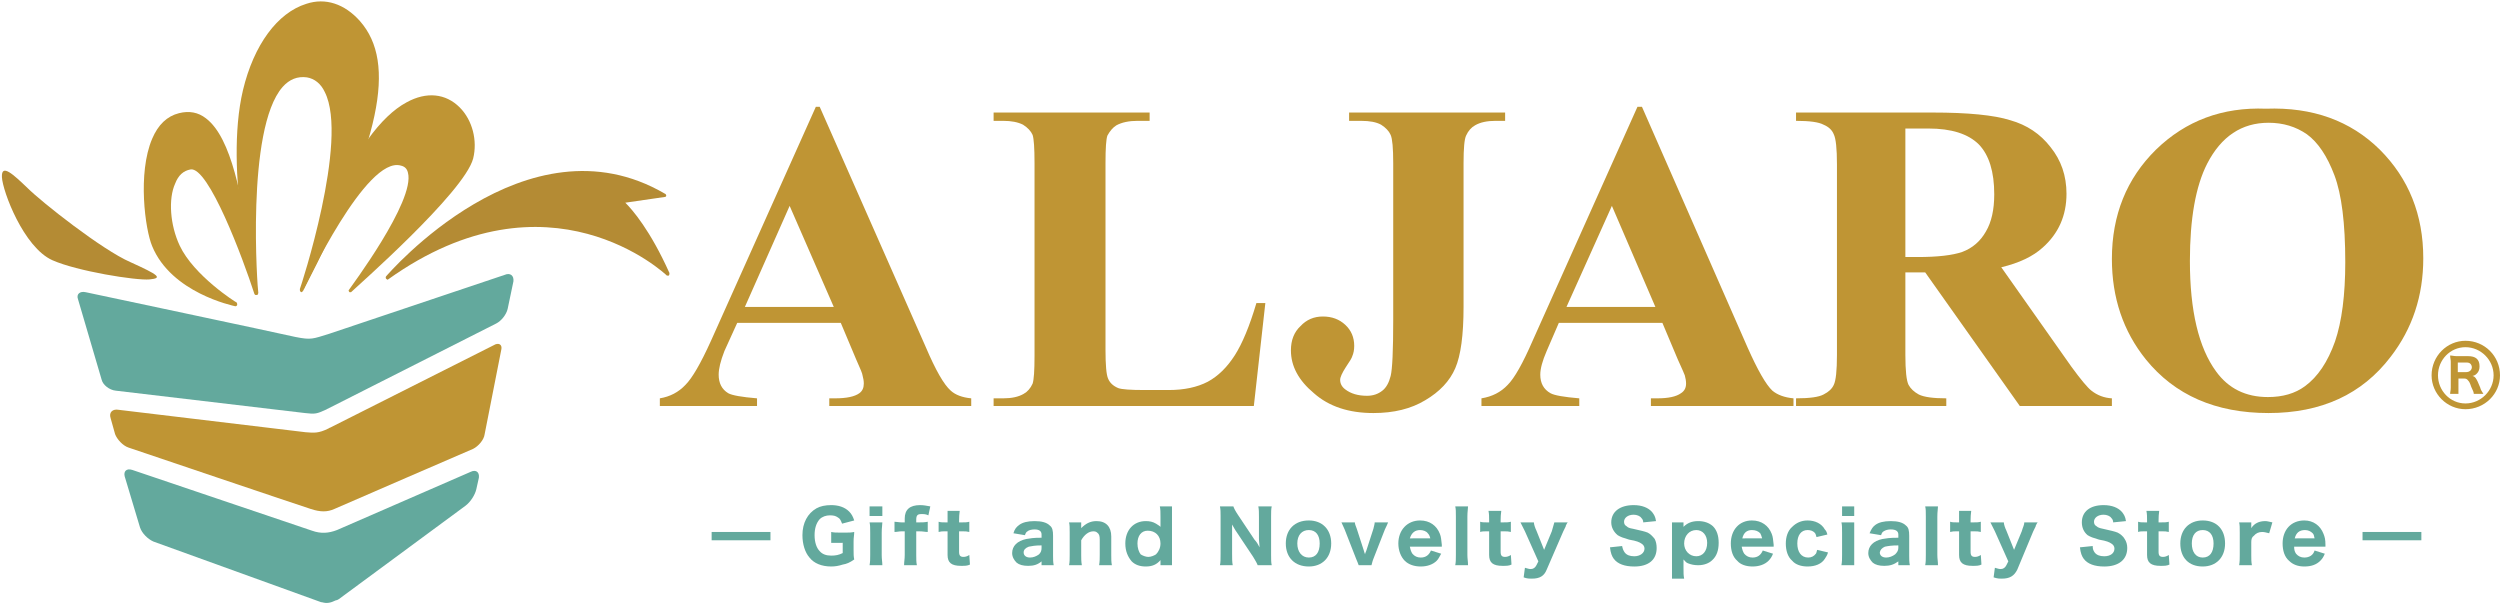 <svg version="1.2" xmlns="http://www.w3.org/2000/svg" viewBox="0 0 391 95" width="391" height="95">
	<title>カスタムサイトロゴ_校了-ai</title>
	<style>
		.s0 { fill: #b48b34 } 
		.s1 { fill: #bf9534 } 
		.s2 { fill: #63a99d } 
	</style>
	<g id="レイヤー 1">
		<g id="&lt;Group&gt;">
			<g id="&lt;Group&gt;">
				<g id="&lt;Group&gt;">
					<path id="&lt;Path&gt;" class="s0" d="m20.4 41c-4.4-1.9-13.9-9.4-16.1-11.6-2.2-2.1-4.1-3.9-4-1.7 0.1 2.2 3.4 11 7.9 13 3.8 1.7 13.1 3.2 15.2 3 2.1-0.2 1.4-0.7-3-2.7z"/>
					<g id="&lt;Group&gt;">
						<path id="&lt;Path&gt;" class="s1" d="m40.3 45.8c-0.3-1.9-0.7-4.1-1.1-6.4-1.4-8.3-2.9-17.8-7-20.9q-1.8-1.4-4.2-0.8-2.8 0.7-4.2 4c-2.3 5.4-1.1 14.2 0 16.8 3 7.3 12.6 9.3 13 9.4q0 0 0 0 0.2 0 0.3-0.2c0-0.1 0-0.3-0.1-0.4-0.1 0-6.7-4.2-8.9-8.9-1.5-3.2-1.8-7.3-0.7-9.7 0.5-1.3 1.3-2 2.4-2.2 2.8-0.5 8.2 13.9 10 19.5 0.1 0.1 0.2 0.2 0.4 0.1 0.1 0 0.2-0.2 0.1-0.3z"/>
						<path id="&lt;Path&gt;" class="s1" d="m56.3 3.3c-2.4-2.7-5.4-3.7-8.4-2.7-4.5 1.4-8.2 6.4-9.9 13.5-3 12.7 1.8 31.6 1.9 31.8 0 0.2 0.1 0.2 0.3 0.2 0.1 0 0.2-0.2 0.2-0.3-0.1-0.3-2-25.6 3.8-32.2q1.6-1.8 3.8-1.5c1.2 0.2 2.2 1 2.8 2.3 3.8 7.5-3.8 30.6-3.9 30.8 0 0.2 0 0.4 0.1 0.4q0.1 0.1 0.2 0.1 0.1-0.1 0.2-0.2c12.1-23.4 14.7-35.6 8.9-42.2z"/>
						<path id="&lt;Path&gt;" class="s1" d="m71.9 16.8c-2.2-2.2-5.2-2.5-8.3-0.8-4.1 2.2-8.1 7.8-11.9 16.5-2.8 6.4-4.5 12.3-4.5 12.3 0 0.2 0 0.3 0.1 0.4 0.1 0 0.3 0 0.3-0.2 0.1-0.2 9.7-20.7 15.1-19.1q0.9 0.2 1.1 1.1c1.2 4.4-9.1 18.1-9.2 18.3-0.1 0.1-0.1 0.2 0 0.3q0 0.1 0.1 0.1 0.1 0 0.2 0c0.7-0.7 17.7-15.6 19.1-20.9 0.7-2.8-0.1-6-2.1-8z"/>
					</g>
					<path id="&lt;Path&gt;" class="s0" d="m104.7 42.7c-3-6.7-5.8-9.9-6.9-11l6.2-0.9c0.1 0 0.2-0.1 0.2-0.2 0-0.1-0.1-0.3-0.2-0.3-21.7-12.7-43.4 12.7-43.6 12.9-0.1 0.1-0.1 0.3 0 0.4 0.1 0.1 0.2 0.2 0.3 0.1 25.2-18 43.4-0.8 43.6-0.6q0.1 0 0.2 0 0.1 0 0.1 0c0.1-0.1 0.1-0.3 0.1-0.4z"/>
				</g>
				<path id="&lt;Path&gt;" class="s2" d="m78.9 43l-27.4 9.2c-2.6 0.8-2.8 1-5.3 0.5-2.6-0.6-32.8-7-32.8-7-0.9-0.2-1.5 0.3-1.2 1.1l3.7 12.6c0.2 0.8 1.2 1.6 2.2 1.7l29.6 3.5c1.6 0.2 1.9 0.1 3.2-0.5q0.1 0 0.2-0.1l1-0.5q0 0 0 0l25.5-12.9c0.8-0.4 1.6-1.4 1.8-2.3l0.9-4.3c0.1-0.9-0.5-1.4-1.4-1z"/>
				<path id="&lt;Path&gt;" class="s1" d="m77.2 54l-25.6 12.9q-0.1 0-0.2 0.1c-1.6 0.8-2.3 0.7-3.6 0.6l-29.2-3.5c-1-0.2-1.6 0.4-1.3 1.3l0.7 2.5c0.3 0.8 1.2 1.8 2.1 2.1 0 0 26.9 9.1 28.5 9.6 1.5 0.5 2.6 0.5 3.7 0 1.1-0.5 21.7-9.4 21.7-9.4 0.8-0.4 1.7-1.4 1.8-2.3l2.6-13.2c0.2-0.8-0.4-1.2-1.2-0.7z"/>
				<path id="&lt;Path&gt;" class="s2" d="m73.6 73.8l-20.9 9.1c-1.3 0.5-2.5 0.6-3.9 0.1l-28.1-9.5c-0.9-0.3-1.4 0.2-1.2 1l2.4 8c0.3 0.9 1.2 1.8 2.1 2.2l26 9.4q0.2 0.1 0.4 0.1c0.7 0.2 1.3 0.1 2.1-0.3q0.2 0 0.5-0.2l19.8-14.6c0.8-0.6 1.5-1.7 1.7-2.6l0.4-1.8c0.1-0.9-0.5-1.3-1.3-0.9z"/>
			</g>
			<g id="&lt;Group&gt;">
				<g id="&lt;Group&gt;">
					<g id="&lt;Group&gt;">
						<g id="&lt;Group&gt;">
							<path id="&lt;Compound Path&gt;" class="s2" d="m131.2 84.9c-0.6 0-0.8 0-1.2 0v-1.7c0.5 0.1 0.7 0.1 1.5 0.1h0.7c0.6 0 0.9 0 1.4-0.1 0 0.5-0.1 0.8-0.1 1.5v1.3c0 0.7 0 1 0.1 1.5-0.7 0.5-1.2 0.7-1.8 0.8-0.6 0.2-1.2 0.3-1.8 0.3-1.5 0-2.7-0.5-3.4-1.4-0.7-0.8-1.1-2.1-1.1-3.5 0-1.9 0.8-3.4 2.2-4.2q0.9-0.5 2.3-0.5c1.1 0 2.1 0.3 2.8 1 0.4 0.4 0.6 0.8 0.8 1.4l-1.9 0.5c-0.2-0.5-0.3-0.8-0.7-1-0.3-0.2-0.6-0.3-1.2-0.3-0.6 0-1.2 0.2-1.6 0.6q-0.8 0.9-0.8 2.5c0 1.1 0.3 2 0.8 2.5q0.6 0.7 1.8 0.7c0.7 0 1.2-0.1 1.8-0.4v-1.6z"/>
							<path id="&lt;Compound Path&gt;" class="s2" d="m138 81.7c0 0.4-0.1 0.8-0.1 1.6v3.5c0 0.7 0.1 1.1 0.1 1.6h-2c0.1-0.6 0.1-0.9 0.1-1.6v-3.5c0-0.7 0-1.2-0.1-1.6zm0-2.5v1.5h-2v-1.5z"/>
							<path id="&lt;Compound Path&gt;" class="s2" d="m141 83.1c-0.4 0-0.7 0.1-1.1 0.1v-1.6c0.3 0 0.7 0.1 1.1 0.1h0.5v-0.6c0-1.4 0.8-2.1 2.4-2.1 0.6 0 1 0.1 1.6 0.2l-0.3 1.4c-0.4-0.2-0.7-0.2-1.1-0.2-0.6 0-0.8 0.2-0.8 0.9v0.4h0.5c0.4 0 0.8 0 1.3-0.1v1.6c-0.4 0-0.7-0.1-1.3-0.1h-0.5v3.7c0 0.7 0 1.1 0.1 1.6h-2c0-0.6 0.1-0.9 0.1-1.6v-3.7z"/>
							<path id="&lt;Compound Path&gt;" class="s2" d="m150.1 79.9q-0.1 0.7-0.1 1.5v0.3h0.5c0.5 0 0.7 0 1.1-0.1v1.6c-0.4-0.1-0.6-0.1-1.1-0.1h-0.5v3.2c0 0.6 0.2 0.8 0.7 0.8 0.3 0 0.6-0.1 0.9-0.3l0.1 1.5c-0.4 0.2-0.8 0.2-1.4 0.2-1.5 0-2.1-0.5-2.1-1.7v-3.7h-0.4c-0.4 0-0.6 0-1 0.1v-1.6c0.3 0.1 0.6 0.1 1 0.1h0.4v-0.3c0-0.6 0-1 0-1.5z"/>
							<path id="&lt;Compound Path&gt;" fill-rule="evenodd" class="s2" d="m162.9 87.8c-0.6 0.5-1.2 0.7-2.1 0.7q-1.2 0-1.8-0.5c-0.4-0.4-0.7-0.9-0.7-1.5 0-1.1 0.8-1.9 2.2-2.2 0.7-0.1 1-0.2 2.4-0.2v-0.5q0-0.8-1.1-0.8c-0.4 0-0.9 0.1-1.1 0.3-0.2 0.1-0.3 0.3-0.4 0.6l-1.8-0.3c0.2-0.7 0.5-1 0.9-1.3q0.8-0.6 2.4-0.6c1.1 0 1.9 0.2 2.4 0.7 0.4 0.3 0.5 0.8 0.5 1.6v3.1c0 0.6 0 1 0.1 1.5h-1.9zm0-2.5c-1 0-1.5 0.1-2 0.2q-0.8 0.3-0.8 0.9c0 0.5 0.4 0.8 1 0.8 0.5 0 1-0.2 1.4-0.5 0.3-0.3 0.4-0.6 0.4-1z"/>
							<path id="&lt;Compound Path&gt;" class="s2" d="m167.2 88.4c0.1-0.5 0.1-0.9 0.1-1.6v-3.5c0-0.8 0-1.2-0.1-1.6h1.9v0.4q0 0.2 0 0.5c0.7-0.7 1.4-1.1 2.4-1.1 1.5 0 2.3 0.9 2.3 2.4v2.9c0 0.7 0 1.1 0.1 1.6h-2c0.1-0.6 0.1-1 0.1-1.6v-2.4c0-0.6-0.1-0.9-0.4-1.1q-0.2-0.2-0.6-0.2c-0.7 0-1.4 0.5-1.9 1.4v2.3c0 0.6 0 1 0.1 1.6z"/>
							<path id="&lt;Compound Path&gt;" fill-rule="evenodd" class="s2" d="m181.5 88c0-0.2 0-0.2 0-0.4-0.6 0.7-1.3 1-2.3 1q-1.4 0-2.2-0.8c-0.6-0.7-1-1.6-1-2.8 0-2.1 1.3-3.5 3.2-3.5 0.6 0 1.1 0.1 1.6 0.4 0.3 0.2 0.5 0.3 0.7 0.5v-0.1c0-0.2 0-0.3 0-0.5v-1c0-0.7 0-1.1-0.1-1.6h1.9c0 0.5 0 0.9 0 1.6v5.9c0 0.8 0 1.1 0 1.7h-1.8zm-2-5c-1 0-1.6 0.8-1.6 2 0 0.7 0.2 1.3 0.5 1.7 0.3 0.2 0.8 0.4 1.2 0.4 0.4 0 0.9-0.2 1.2-0.4 0.4-0.4 0.7-1 0.7-1.7 0-1.2-0.8-2-2-2z"/>
							<path id="&lt;Compound Path&gt;" class="s2" d="m196.2 84.4c0.3 0.3 0.6 0.8 0.8 1.2 0-0.3-0.1-0.9-0.1-1.4v-3.4c0-0.7 0-1.1-0.1-1.6h2.1c-0.1 0.4-0.1 0.9-0.1 1.6v6c0 0.7 0 1.2 0.1 1.6h-2.2c-0.1-0.3-0.4-0.8-0.7-1.3l-2.6-3.9c-0.3-0.4-0.4-0.7-0.8-1.3 0.1 0.1 0.1 0.1 0.1 0.5 0 0.2 0 0.7 0 0.9v3.3c0 0.8 0 1.3 0.1 1.8h-2c0.1-0.4 0.1-1 0.1-1.8v-5.9c0-0.6 0-1-0.1-1.5h2.1c0.1 0.3 0.3 0.7 0.7 1.3z"/>
							<path id="&lt;Compound Path&gt;" fill-rule="evenodd" class="s2" d="m201.1 85c0-2.2 1.4-3.6 3.6-3.6 2.1 0 3.5 1.4 3.5 3.6 0 2.2-1.4 3.6-3.5 3.6-2.2 0-3.6-1.4-3.6-3.6zm1.8 0c0 1.3 0.7 2.2 1.8 2.2 1.1 0 1.7-0.8 1.7-2.2 0-1.3-0.6-2.1-1.7-2.1-1.1 0-1.8 0.8-1.8 2.1z"/>
							<path id="&lt;Compound Path&gt;" class="s2" d="m211.9 81.7c0 0.2 0.1 0.5 0.3 1l1.1 3.4c0.1 0.3 0.1 0.4 0.2 0.6 0-0.2 0.1-0.3 0.2-0.6l1.1-3.4c0.1-0.5 0.2-0.7 0.2-1h2.1q-0.2 0.5-0.5 1.1l-1.8 4.6c-0.2 0.5-0.2 0.7-0.3 1h-2c-0.1-0.3-0.2-0.5-0.4-1l-1.8-4.6c-0.1-0.2-0.3-0.7-0.5-1.1z"/>
							<path id="&lt;Compound Path&gt;" fill-rule="evenodd" class="s2" d="m220.5 85.5c0.1 0.5 0.2 0.8 0.4 1.1q0.5 0.6 1.3 0.6c0.8 0 1.3-0.4 1.6-1.1l1.6 0.5c-0.3 0.5-0.4 0.8-0.7 1.1-0.6 0.6-1.5 0.9-2.5 0.9-1 0-1.9-0.3-2.5-0.9-0.6-0.6-1-1.6-1-2.7 0-2.1 1.4-3.6 3.4-3.6 1.5 0 2.6 0.8 3.1 2.1 0.2 0.5 0.2 0.9 0.3 1.7 0 0.1 0 0.1 0 0.3zm3.2-1.3c-0.1-0.4-0.2-0.6-0.4-0.8-0.2-0.3-0.7-0.5-1.2-0.5q-1.2 0-1.6 1.3z"/>
							<path id="&lt;Compound Path&gt;" class="s2" d="m229.6 79.2c0 0.4-0.1 0.8-0.1 1.6v6c0 0.6 0.1 1 0.1 1.6h-2c0.1-0.5 0.1-0.9 0.1-1.6v-6c0-0.8 0-1.2-0.1-1.6z"/>
							<path id="&lt;Compound Path&gt;" class="s2" d="m234.8 79.9q-0.1 0.7-0.1 1.5v0.3h0.4c0.6 0 0.8 0 1.2-0.1v1.6c-0.4-0.1-0.6-0.1-1.1-0.1h-0.5v3.2c0 0.6 0.2 0.8 0.7 0.8 0.3 0 0.6-0.1 0.9-0.3l0.1 1.5c-0.4 0.2-0.8 0.2-1.4 0.2-1.5 0-2.1-0.5-2.1-1.7v-3.7h-0.4c-0.4 0-0.7 0-1 0.1v-1.6c0.3 0.1 0.6 0.1 1 0.1h0.4v-0.3c0-0.6 0-1-0.1-1.5z"/>
							<path id="&lt;Compound Path&gt;" class="s2" d="m238.5 83.1c-0.5-1-0.6-1.2-0.7-1.4h2.1c0 0.3 0.2 0.9 0.4 1.3l1.2 3 1.2-2.9c0.2-0.7 0.3-1 0.4-1.4h2.1c-0.1 0.1-0.1 0.1-0.3 0.5 0 0.1 0 0.1-0.4 0.9l-2.6 6c-0.4 1-1.1 1.4-2.3 1.4-0.4 0-0.8 0-1.3-0.2l0.2-1.5c0.4 0.1 0.6 0.2 0.9 0.2q0.6 0 0.9-0.6l0.3-0.6z"/>
							<path id="&lt;Compound Path&gt;" class="s2" d="m253.7 85.4c0.1 0.5 0.2 0.7 0.4 1 0.3 0.4 0.8 0.6 1.5 0.6 0.9 0 1.6-0.5 1.6-1.2q0-0.5-0.5-0.8c-0.3-0.2-0.7-0.4-1.9-0.6-1-0.3-1.3-0.4-1.8-0.7-0.6-0.5-1-1.2-1-2 0-1.7 1.4-2.7 3.5-2.7 1.3 0 2.3 0.4 2.9 1.1 0.3 0.4 0.5 0.7 0.6 1.4l-2 0.2c0-0.3-0.1-0.5-0.3-0.7-0.2-0.3-0.7-0.5-1.2-0.5-0.9 0-1.5 0.5-1.5 1.1q0 0.5 0.4 0.7c0.2 0.2 0.4 0.3 1 0.4 1.3 0.3 1.8 0.4 2.3 0.6 0.4 0.2 0.8 0.6 1.1 1q0.3 0.6 0.3 1.4c0 1.8-1.2 2.9-3.5 2.9-1.5 0-2.6-0.4-3.2-1.2-0.3-0.4-0.5-0.9-0.6-1.8z"/>
							<path id="&lt;Compound Path&gt;" fill-rule="evenodd" class="s2" d="m261.5 90.5c0-0.5 0-1 0-1.6v-5.6c0-0.7 0-1.1 0-1.6h1.8v0.4q0 0.1 0 0.3c0.6-0.6 1.3-0.9 2.3-0.9q1.4 0 2.3 0.8 0.9 0.9 0.9 2.6 0 1.8-1 2.7c-0.5 0.5-1.3 0.8-2.2 0.8-0.6 0-1.1-0.1-1.6-0.3-0.3-0.1-0.4-0.3-0.7-0.6 0 0.2 0 0.2 0 0.3 0 0.1 0 0.2 0 0.3v0.8c0 0.7 0 1.1 0.1 1.6zm5.5-5.6c0-1.2-0.7-2-1.7-2-1.1 0-1.9 0.9-1.9 2.1 0 1.1 0.8 2 1.9 2 1 0 1.7-0.8 1.7-2.1z"/>
							<path id="&lt;Compound Path&gt;" fill-rule="evenodd" class="s2" d="m272.4 85.5c0.1 0.5 0.2 0.8 0.4 1.1q0.5 0.6 1.3 0.6c0.8 0 1.3-0.4 1.6-1.1l1.6 0.5c-0.2 0.5-0.4 0.8-0.7 1.1-0.6 0.6-1.5 0.9-2.5 0.9-1 0-1.9-0.3-2.4-0.9-0.7-0.6-1-1.6-1-2.7 0-2.1 1.3-3.6 3.3-3.6 1.5 0 2.6 0.8 3.1 2.1 0.2 0.5 0.2 0.9 0.3 1.7 0 0.1 0 0.1 0 0.3zm3.2-1.3c-0.1-0.4-0.2-0.6-0.3-0.8-0.3-0.3-0.7-0.5-1.3-0.5q-1.2 0-1.5 1.3z"/>
							<path id="&lt;Compound Path&gt;" class="s2" d="m284.1 84c-0.1-0.3-0.1-0.5-0.3-0.7q-0.4-0.4-1.1-0.4c-1 0-1.6 0.8-1.6 2.1 0 1.3 0.6 2.2 1.7 2.2 0.5 0 0.9-0.2 1.2-0.6 0.1-0.1 0.1-0.3 0.2-0.6l1.7 0.4c-0.1 0.4-0.3 0.7-0.5 1-0.5 0.8-1.5 1.2-2.7 1.2-1 0-1.9-0.3-2.4-0.9-0.7-0.6-1-1.6-1-2.7 0-1 0.3-2 1-2.6 0.6-0.6 1.4-1 2.4-1 1.2 0 2.2 0.5 2.7 1.4 0.2 0.2 0.3 0.4 0.4 0.8z"/>
							<path id="&lt;Compound Path&gt;" class="s2" d="m290 81.7c0 0.4 0 0.8 0 1.6v3.5c0 0.7 0 1.1 0 1.6h-2c0.1-0.6 0.1-0.9 0.1-1.6v-3.5c0-0.7 0-1.2-0.1-1.6zm0-2.5v1.5h-1.9v-1.5z"/>
							<path id="&lt;Compound Path&gt;" fill-rule="evenodd" class="s2" d="m296.9 87.8c-0.7 0.5-1.3 0.7-2.2 0.7q-1.2 0-1.8-0.5c-0.4-0.4-0.7-0.9-0.7-1.5 0-1.1 0.8-1.9 2.2-2.2 0.7-0.1 1-0.2 2.5-0.2v-0.5q0-0.8-1.2-0.8c-0.4 0-0.8 0.1-1.1 0.3-0.2 0.1-0.3 0.3-0.4 0.6l-1.8-0.3c0.3-0.7 0.5-1 0.9-1.3q0.8-0.6 2.4-0.6c1.1 0 1.9 0.2 2.4 0.7 0.4 0.3 0.5 0.8 0.5 1.6v3.1c0 0.6 0 1 0.1 1.5h-1.8zm0-2.5c-1.1 0-1.6 0.1-2.1 0.2q-0.7 0.3-0.8 0.9c0 0.5 0.4 0.8 1 0.8 0.5 0 1-0.2 1.4-0.5 0.3-0.3 0.5-0.6 0.5-1z"/>
							<path id="&lt;Compound Path&gt;" class="s2" d="m303.1 79.2c0 0.4-0.1 0.8-0.1 1.6v6c0 0.6 0.1 1 0.1 1.6h-2c0.1-0.5 0.1-0.9 0.1-1.6v-6c0-0.8 0-1.2-0.1-1.6z"/>
							<path id="&lt;Compound Path&gt;" class="s2" d="m308.3 79.9q-0.1 0.7-0.1 1.5v0.3h0.5c0.5 0 0.7 0 1.1-0.1v1.6c-0.4-0.1-0.6-0.1-1.1-0.1h-0.5v3.2c0 0.6 0.2 0.8 0.7 0.8 0.3 0 0.6-0.1 0.9-0.3l0.1 1.5c-0.4 0.2-0.8 0.2-1.4 0.2-1.5 0-2.1-0.5-2.1-1.7v-3.7h-0.4c-0.4 0-0.6 0-1 0.1v-1.6c0.3 0.1 0.6 0.1 1 0.1h0.4v-0.3c0-0.6 0-1 0-1.5z"/>
							<path id="&lt;Compound Path&gt;" class="s2" d="m312 83.1c-0.5-1-0.6-1.2-0.7-1.4h2.1c0 0.3 0.2 0.9 0.4 1.3l1.2 3 1.2-2.9c0.2-0.7 0.4-1 0.4-1.4h2.1c-0.1 0.1-0.1 0.1-0.3 0.5 0 0.1 0 0.1-0.4 0.9l-2.5 6c-0.5 1-1.2 1.4-2.4 1.4-0.4 0-0.7 0-1.3-0.2l0.2-1.5c0.4 0.1 0.6 0.2 0.9 0.2q0.6 0 0.9-0.6l0.3-0.6z"/>
							<path id="&lt;Compound Path&gt;" class="s2" d="m327.3 85.4c0 0.5 0.1 0.7 0.3 1 0.3 0.4 0.8 0.6 1.5 0.6 1 0 1.6-0.5 1.6-1.2q0-0.5-0.5-0.8c-0.3-0.2-0.7-0.4-1.9-0.6-1-0.3-1.3-0.4-1.8-0.7-0.6-0.5-0.9-1.2-0.9-2 0-1.7 1.3-2.7 3.4-2.7 1.3 0 2.3 0.4 2.9 1.1 0.3 0.4 0.5 0.7 0.6 1.4l-2 0.2c0-0.3-0.1-0.5-0.3-0.7-0.2-0.3-0.7-0.5-1.2-0.5-0.9 0-1.5 0.5-1.5 1.1q0 0.5 0.4 0.7c0.2 0.2 0.5 0.3 1 0.4 1.3 0.3 1.8 0.4 2.3 0.6 0.4 0.2 0.9 0.6 1.1 1q0.4 0.6 0.4 1.4c0 1.8-1.3 2.9-3.6 2.9-1.5 0-2.6-0.4-3.2-1.2-0.3-0.4-0.5-0.9-0.6-1.8z"/>
							<path id="&lt;Compound Path&gt;" class="s2" d="m337.7 79.9q-0.1 0.7-0.1 1.5v0.3h0.4c0.6 0 0.8 0 1.2-0.1v1.6c-0.4-0.1-0.6-0.1-1.1-0.1h-0.5v3.2c0 0.6 0.2 0.8 0.7 0.8 0.3 0 0.6-0.1 0.9-0.3l0.1 1.5c-0.4 0.2-0.8 0.2-1.4 0.2-1.5 0-2.1-0.5-2.1-1.7v-3.7h-0.4c-0.4 0-0.7 0-1 0.1v-1.6c0.3 0.1 0.6 0.1 1 0.1h0.4v-0.3c0-0.6 0-1-0.1-1.5z"/>
							<path id="&lt;Compound Path&gt;" fill-rule="evenodd" class="s2" d="m341 85c0-2.2 1.4-3.6 3.5-3.6 2.2 0 3.5 1.4 3.5 3.6 0 2.2-1.4 3.6-3.5 3.6-2.2 0-3.5-1.4-3.5-3.6zm1.8 0c0 1.3 0.6 2.2 1.7 2.2 1.1 0 1.7-0.8 1.7-2.2 0-1.3-0.6-2.1-1.7-2.1-1.1 0-1.7 0.8-1.7 2.1z"/>
							<path id="&lt;Compound Path&gt;" class="s2" d="m354.9 83.4c-0.5-0.1-0.7-0.2-1.1-0.2q-0.8 0-1.3 0.6c-0.3 0.2-0.4 0.5-0.4 1v2c0 0.7 0 1.1 0.1 1.6h-2c0.1-0.6 0.1-0.9 0.1-1.6v-3.5c0-0.8 0-1.2-0.1-1.6h1.9v0.9q0.7-1.1 2.2-1.1c0.3 0 0.6 0.1 1.1 0.2z"/>
							<path id="&lt;Compound Path&gt;" fill-rule="evenodd" class="s2" d="m358.8 85.5c0 0.5 0.1 0.8 0.3 1.1q0.5 0.6 1.3 0.6c0.8 0 1.4-0.4 1.6-1.1l1.6 0.5c-0.2 0.5-0.4 0.8-0.7 1.1-0.6 0.6-1.4 0.9-2.5 0.9-1 0-1.8-0.3-2.4-0.9-0.7-0.6-1-1.6-1-2.7 0-2.1 1.3-3.6 3.4-3.6 1.4 0 2.5 0.8 3 2.1 0.2 0.5 0.3 0.9 0.3 1.7 0 0.1 0 0.1 0 0.3zm3.2-1.3c-0.1-0.4-0.1-0.6-0.3-0.8-0.3-0.3-0.7-0.5-1.2-0.5q-1.3 0-1.6 1.3z"/>
						</g>
						<path id="&lt;Path&gt;" class="s2" d="m120.5 84.5h-9.2v-1.3h9.2z"/>
						<path id="&lt;Path&gt;" class="s2" d="m378.7 84.5h-9.2v-1.3h9.2z"/>
					</g>
				</g>
				<g id="&lt;Group&gt;">
					<g id="&lt;Group&gt;">
						<path id="&lt;Compound Path&gt;" fill-rule="evenodd" class="s1" d="m385.6 64c-2.9 0-5.3-2.4-5.3-5.3 0-3 2.4-5.4 5.3-5.4 3 0 5.4 2.4 5.4 5.4 0 2.9-2.4 5.3-5.4 5.3zm0-9.7c-2.4 0-4.3 2-4.3 4.4 0 2.4 1.9 4.4 4.3 4.4 2.4 0 4.4-2 4.4-4.4 0-2.4-2-4.4-4.4-4.4z"/>
						<g id="&lt;Group&gt;">
							<path id="&lt;Compound Path&gt;" fill-rule="evenodd" class="s1" d="m386.9 61.6c0-0.2-0.1-0.5-0.4-1.1-0.2-0.6-0.3-0.8-0.5-1q-0.2-0.3-0.6-0.3h-0.9v1.4c0 0.5 0 0.7 0 1h-1.3c0-0.3 0.1-0.5 0.1-1v-4c0-0.4-0.1-0.6-0.1-1 0.3 0 0.6 0.1 1 0.1h1.8c1.2 0 1.8 0.5 1.8 1.6q0 0.7-0.4 1.1c-0.2 0.2-0.3 0.3-0.7 0.4 0.4 0.1 0.6 0.3 1.2 1.8 0.1 0.4 0.2 0.5 0.5 1zm-1.2-3.4c0.5 0 0.9-0.3 0.9-0.8q-0.1-0.7-0.8-0.7h-1.4v1.5z"/>
						</g>
					</g>
					<g id="&lt;Group&gt;">
						<path id="&lt;Compound Path&gt;" fill-rule="evenodd" class="s1" d="m131.5 50.5h-16.2l-2 4.4q-0.9 2.3-0.9 3.7 0 2 1.5 2.9 0.9 0.5 4.5 0.8v1.2h-15.2v-1.2q2.4-0.4 4-2.1 1.6-1.6 4-6.9l16.4-36.6h0.6l16.6 37.6q2.3 5.4 3.9 6.8 1.1 1 3.2 1.2v1.2h-22.2v-1.2h0.9q2.7 0 3.8-0.8 0.7-0.5 0.7-1.5 0-0.6-0.2-1.3 0-0.3-1-2.5zm-1.1-2.5l-6.9-15.8-7 15.8z"/>
						<path id="&lt;Compound Path&gt;" class="s1" d="m197.9 47.4l-1.8 16.1h-40.7v-1.2h1.5q2 0 3.2-0.7 0.9-0.5 1.4-1.6 0.3-0.9 0.3-4.3v-30.2q0-3.5-0.3-4.4-0.4-0.9-1.5-1.6-1.2-0.6-3.1-0.6h-1.5v-1.3h24.4v1.3h-1.9q-2 0-3.3 0.7-0.8 0.5-1.4 1.6-0.3 0.8-0.3 4.3v29.2q0 3.6 0.4 4.5 0.4 1 1.6 1.5 0.8 0.3 4.1 0.3h3.8q3.6 0 6.1-1.3 2.4-1.3 4.2-4.1 1.8-2.8 3.4-8.2z"/>
						<path id="&lt;Compound Path&gt;" class="s1" d="m211 18.9v-1.3h24.4v1.3h-1.5q-2 0-3.2 0.7-0.9 0.5-1.4 1.6-0.4 0.8-0.4 4.3v22.5q0 6.6-1.3 9.6-1.3 3-4.7 5-3.3 2-8.1 2-5.8 0-9.3-3.1-3.6-3-3.6-6.7 0-2.4 1.5-3.8 1.4-1.5 3.5-1.5 2.1 0 3.5 1.3 1.4 1.3 1.4 3.3 0 0.9-0.3 1.6-0.1 0.4-1 1.7-0.9 1.4-0.9 2 0 0.9 0.8 1.5 1.3 1 3.4 1 1.4 0 2.4-0.8 0.9-0.7 1.3-2.3 0.4-1.6 0.4-8.8v-24.5q0-3.5-0.4-4.4-0.4-0.9-1.5-1.6-1.1-0.6-3.1-0.6z"/>
						<path id="&lt;Compound Path&gt;" fill-rule="evenodd" class="s1" d="m260 50.5h-16.2l-1.9 4.4q-1 2.3-1 3.7 0 2 1.6 2.9 0.9 0.5 4.5 0.8v1.2h-15.3v-1.2q2.5-0.4 4.1-2.1 1.6-1.6 3.9-6.9l16.4-36.6h0.7l16.5 37.6q2.4 5.4 3.9 6.8 1.2 1 3.3 1.2v1.2h-22.3v-1.2h1q2.6 0 3.7-0.8 0.8-0.5 0.8-1.5 0-0.6-0.2-1.3-0.1-0.3-1.1-2.5zm-1.1-2.5l-6.8-15.8-7.1 15.8z"/>
						<path id="&lt;Compound Path&gt;" fill-rule="evenodd" class="s1" d="m298 42.6v12.9q0 3.7 0.5 4.7 0.5 0.9 1.6 1.5 1.2 0.6 4.3 0.6v1.2h-23.5v-1.2q3.2 0 4.3-0.6 1.2-0.6 1.6-1.5 0.5-1 0.5-4.7v-29.8q0-3.7-0.5-4.7-0.4-1-1.6-1.5-1.1-0.6-4.3-0.6v-1.3h21.3q8.4 0 12.2 1.2 3.9 1.1 6.3 4.2 2.5 3.1 2.5 7.3 0 5.1-3.7 8.4-2.3 2.1-6.5 3.1l11 15.6q2.2 3 3.1 3.7 1.4 1.1 3.2 1.2v1.2h-14.4l-14.8-20.9zm0-22.5v20.1h1.9q4.7 0 7-0.8 2.4-0.9 3.7-3.2 1.3-2.2 1.3-5.8 0-5.3-2.4-7.8-2.5-2.5-7.9-2.5z"/>
						<path id="&lt;Compound Path&gt;" fill-rule="evenodd" class="s1" d="m354.4 17q10.9-0.4 17.8 6.4 6.8 6.8 6.8 17 0 8.8-5.1 15.4-6.7 8.8-19.1 8.8-12.4 0-19.2-8.4-5.3-6.6-5.3-15.7 0-10.3 6.9-17.1 7-6.8 17.2-6.4zm0.4 2.2q-6.3 0-9.6 6.4-2.7 5.3-2.7 15.2 0 11.7 4.1 17.3 2.9 4 8.1 4 3.5 0 5.8-1.7 3-2.2 4.7-7 1.6-4.7 1.6-12.4 0-9.1-1.7-13.6-1.7-4.5-4.3-6.4-2.6-1.8-6-1.8z"/>
					</g>
				</g>
			</g>
		</g>
	</g>
</svg>